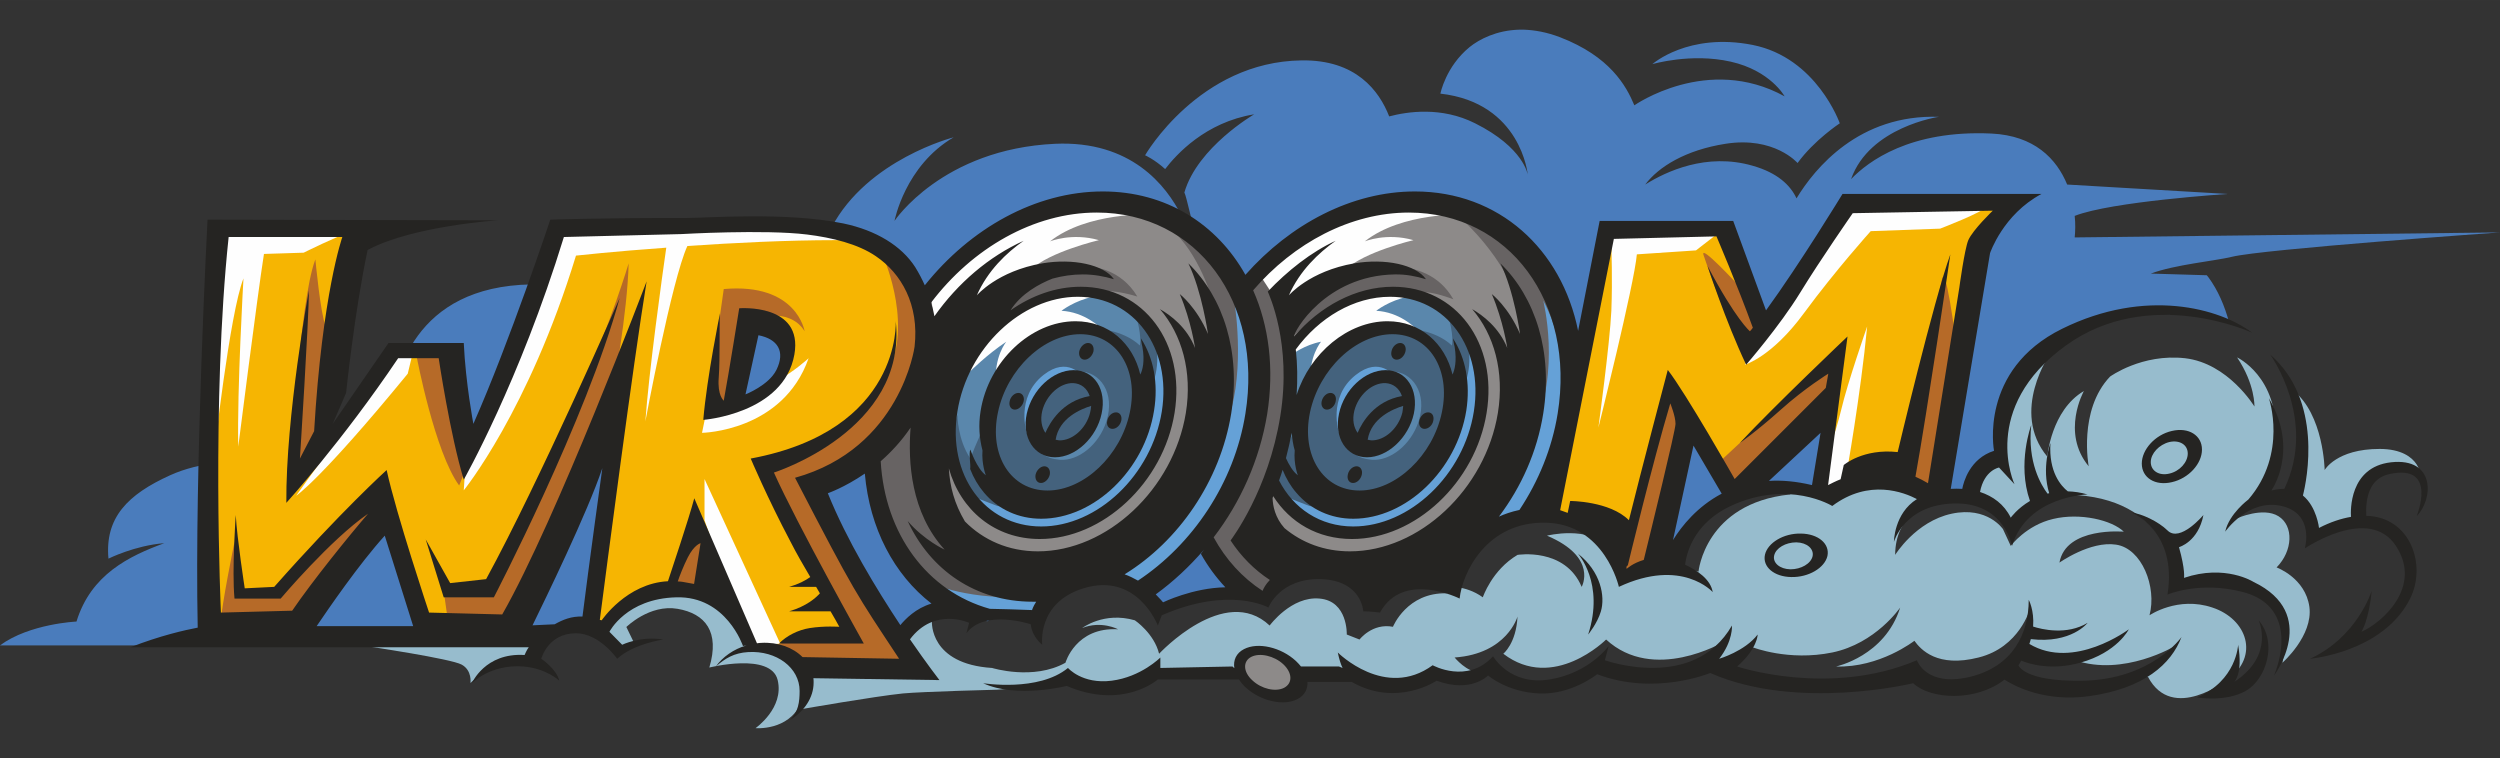 

<!-- Creator: CorelDRAW X8 -->
<svg xmlns="http://www.w3.org/2000/svg" xml:space="preserve" x="0" y="0" width="82.449mm" height="25mm" version="1.1" shape-rendering="geometricPrecision" text-rendering="geometricPrecision" image-rendering="optimizeQuality" fill-rule="evenodd" clip-rule="evenodd"
viewBox="0 0 11962 3627"
 xmlns:xlink="http://www.w3.org/1999/xlink">
 <rect x="0" y="0" width="11962" height="3627" fill="#333333" stroke="none"/>
 <g id="Katman_x0020_1">
  <g id="_2525678755680">
   <path fill="#4A7CBC" fill-rule="nonzero" d="M11962 1112l-2035 24c3,-30 4,-66 0,-103 174,-69 732,-105 732,-105l-768 -45c-51,-124 -157,-234 -362,-244 -390,-18 -590,133 -672,218 88,-250 420,-298 420,-298 -381,-13 -593,245 -681,390 -29,-62 -90,-122 -210,-156 -221,-64 -415,28 -514,90 64,-85 193,-165 384,-195 234,-37 345,92 345,92 80,-110 202,-190 202,-190 0,0 -110,-314 -417,-375 -308,-61 -480,92 -480,92 0,0 185,-55 375,-12 191,43 258,166 258,166 -369,-203 -719,43 -719,43 -39,-94 -117,-234 -356,-326 -63,-24 -120,-34 -172,-36l-23 0c-109,3 -191,46 -237,83 -115,94 -140,223 -140,223 387,44 418,388 418,388 0,0 -18,-129 -252,-246 -161,-81 -324,-56 -411,-33 -48,-123 -159,-272 -419,-268 -491,6 -749,454 -749,454 0,0 44,19 96,66 52,-68 192,-224 426,-262 0,0 -271,157 -334,374 10,18 42,170 51,191l-65 -80c-72,-144 -241,-360 -604,-344 -541,25 -769,369 -769,369 0,0 50,-264 283,-400 0,0 -412,105 -584,431l-74 166c0,0 -722,-242 -946,252 -69,-50 -159,-131 -307,-142 -619,-44 -754,363 -781,590 -227,178 -485,221 -642,249 -91,-1 -270,5 -415,71 -203,92 -313,203 -295,399 0,0 126,-63 267,-74 -169,62 -351,150 -420,375 0,0 -225,10 -366,114l2592 0c31,-80 145,-114 224,-102 24,4 51,13 77,26 38,-115 194,-182 336,-178l3 0 6 1 3 0c24,-1 48,0 71,5 130,29 254,132 292,262 35,-8 69,-3 102,10 19,8 38,17 57,28l583 0c-27,-84 39,-178 125,-208 31,-13 65,-16 99,-13 55,6 108,24 153,54 66,-49 172,-31 250,19 1,-10 3,-19 6,-27 10,-29 30,-58 53,-78 7,-6 15,-12 23,-17 63,-81 178,-118 277,-91 85,24 173,80 223,156 53,-52 130,-76 204,-81 15,-1 30,-2 45,-2 85,-12 176,-10 259,6 59,-76 193,-119 271,-110 91,10 181,46 242,107 74,-87 204,-125 320,-112 17,2 35,5 53,10 66,-383 764,-392 876,-33 56,-27 119,-44 183,-56 27,-62 71,-119 109,-155 44,-40 97,-81 154,-100 57,-33 121,-55 187,-64 77,-11 160,-10 235,12l6 0c30,4 60,12 90,25 87,-103 275,-111 391,-60 34,14 67,37 98,65 42,-15 88,-18 133,-5l8 2c28,-76 94,-161 122,-184 11,-9 22,-18 33,-26 0,-43 3,-84 10,-123 -3,-42 11,-88 24,-123 11,-30 27,-57 49,-80 63,-202 326,-324 525,-348 45,-5 120,-4 202,5 91,-19 194,-2 282,38 -22,-81 -54,-155 -99,-216l-8 -10 -268 -8c116,-43 305,-60 387,-80 147,-37 1284,-117 1284,-117z"/>
   <path fill="#F6B502" fill-rule="nonzero" d="M3770 1702c-30,166 -270,252 -270,252l74 -405c0,0 227,-13 196,153zm495 363c129,-203 184,-277 166,-507 -19,-231 -157,-443 -498,-489 -341,-46 -1272,9 -1272,9 0,0 -249,775 -424,1060l-83 -451 -267 -19c0,0 -341,498 -341,461 0,-37 55,-258 55,-258l111 -765 -664 -31c0,0 -111,1469 -55,1912l460 -19 388 -507 202 553 415 -27 489 -996 -129 996 55 18c0,0 267,-323 535,-147l92 46 74 193c0,0 193,-9 258,129l553 -37c0,0 -461,-645 -461,-857 0,0 212,-64 341,-267z"/>
   <path fill="#F6B502" fill-rule="nonzero" d="M7691 1118l-160 719 -135 621c0,0 184,19 234,86 49,68 92,105 92,105l37 116 172 -80c0,0 166,-651 160,-633 -7,19 196,302 196,302l80 -37 369 -320 -31 350 74 19c0,0 178,-86 301,-49 123,37 172,37 172,37l62 -129 153 -1027 154 -215 -775 -12 -411 578 -179 -455 -565 24z"/>
   <path fill="#8D8A89" fill-rule="nonzero" d="M4403 1432c0,0 473,-584 1020,-461 0,0 381,74 523,418 0,0 295,-387 670,-406 375,-18 762,74 903,658l-31 350 -67 277 -92 184c0,0 -185,18 -252,98 -68,80 -246,197 -246,197l-351 -19 -295 -12 -135 135 -104 -36 -191 -252 -258 264c0,0 -104,-92 -203,-80 -98,12 -196,37 -196,37l-129 147 -308 6c0,0 -295,-184 -313,-215 -18,-30 -117,-227 -123,-245 -6,-19 -43,-302 -43,-302 0,0 154,-227 160,-245 6,-19 92,-203 92,-203l-31 -295z"/>
   <path fill="#5A87AC" fill-rule="nonzero" d="M4612 1751c0,0 -86,240 -80,357 6,117 86,332 222,387 135,55 258,86 436,6 178,-80 350,-246 387,-467 37,-221 38,-582 -387,-633 -357,-43 -578,350 -578,350z"/>
   <path fill="#5A87AC" fill-rule="nonzero" d="M6179 1647c0,0 271,-320 547,-240 223,64 351,185 363,412 12,227 -197,627 -424,694 -228,68 -313,45 -406,-12 -110,-68 -172,-227 -172,-227 0,0 154,-252 92,-627z"/>
   <path fill="#8D8A89" fill-rule="nonzero" d="M10469 2114c0,0 43,18 37,49 -6,31 -37,117 -135,123 -99,6 -130,-55 -93,-117 37,-61 129,-110 191,-55z"/>
   <path fill="#8D8A89" fill-rule="nonzero" d="M5970 3134c0,0 68,-43 166,25 99,67 111,116 56,147 -56,31 -129,12 -179,-12 -49,-25 -110,-105 -43,-160z"/>
   <path fill="#8D8A89" fill-rule="nonzero" d="M8490 2618c0,0 86,-68 166,-31 80,37 68,117 -43,141 -111,25 -197,-24 -123,-110z"/>
   <path fill="#97BCCD" fill-rule="nonzero" d="M4459 2974c0,0 -13,203 288,222 0,0 197,61 351,-25 0,0 49,-172 252,-160 0,0 -80,-43 -172,-6 0,0 104,-80 252,-37 0,0 92,62 116,160 0,0 314,-338 529,-135 0,0 104,-142 239,-129 136,12 130,172 130,172l61 24c0,0 61,-80 160,-61 0,0 67,-166 258,-160l-6 -31c0,0 92,-12 178,50 0,0 43,-130 166,-203 0,0 227,-37 307,153 0,0 80,-141 -166,-245 0,0 197,-50 295,55 99,104 105,147 105,147l172 -61 153 31c0,0 31,-326 437,-369l67 -37 123 43 209 -80 166 25 98 86c0,0 -159,61 -159,252 0,0 98,-160 270,-197 172,-37 246,74 246,74l37 80c0,0 74,-99 203,-129 129,-31 282,6 338,61 0,0 -277,-25 -308,148 0,0 148,-105 271,-86 123,18 196,202 160,338 0,0 135,-93 301,-37 166,55 227,233 73,344 0,0 -264,209 -381,-12l-61 0 123 -80 67 -68c0,0 -245,148 -479,68l-258 -25 43 -147 0 -74c0,0 -49,184 -246,233 -197,50 -276,-37 -307,-80 0,0 -166,130 -375,123 0,0 234,-49 307,-282 0,0 -117,172 -325,215 -209,43 -381,-25 -381,-25l-105 62 -141 43 104 -129c0,0 -332,196 -559,-13 0,0 -252,252 -492,68 0,0 62,-49 68,-178 0,0 -49,178 -301,196 0,0 61,74 117,68 55,-6 -154,37 -203,18 -49,-18 -31,43 -185,37 -153,-6 -258,-37 -258,-37l-203 -6c0,0 -116,-129 -196,-117 -80,13 -92,19 -99,50 -6,30 13,80 13,80l-406 -13c0,0 -215,148 -387,31 0,0 -104,-18 -141,6 -37,25 -240,37 -240,37 0,0 -355,9 -452,18 -136,14 -479,74 -479,74l58 -209 467 0 -61 -104c0,0 49,-99 154,-105z"/>
   <path fill="#97BCCD" fill-rule="nonzero" d="M9436 2364c0,0 0,-143 125,-152 0,0 -23,-143 18,-226 42,-83 143,-225 143,-225l88 -70c0,0 -194,277 -14,494 0,0 18,-222 175,-314 0,0 -111,198 23,360 0,0 -51,-268 102,-429 0,0 152,-111 359,-88 207,24 332,231 332,231 0,0 4,-106 -83,-235 0,0 198,92 184,378l-9 106 -55 180 -120 106c0,0 124,-56 198,-10 74,46 69,166 -9,245 0,0 138,50 157,189 18,138 -129,267 -129,267 0,0 115,-493 -498,-378 0,0 -28,-392 -484,-424 0,0 4,-19 -79,9 -83,28 -152,65 -152,65l-87 106c0,0 0,-129 -185,-185z"/>
   <path fill="#97BCCD" fill-rule="nonzero" d="M10971 1867c0,0 116,271 0,516 0,0 125,41 92,184 0,0 97,-74 217,-78 0,0 -23,-129 83,-203 106,-74 189,-55 207,-18 19,36 23,-120 -184,-120 -207,0 -263,101 -263,101 0,0 -4,-267 -152,-382z"/>
   <path fill="#97BCCD" fill-rule="nonzero" d="M1762 3093c0,0 397,59 447,87 51,28 42,88 42,88 0,0 106,-102 170,-102 65,0 139,-18 139,-18l32 -92 -138 0c0,0 -904,-23 -692,37z"/>
   <path fill="#97BCCD" fill-rule="nonzero" d="M2836 3028l129 88 74 -28c0,0 -14,-32 -42,-88 0,0 111,-110 245,-87 133,23 203,110 152,281 0,0 295,-74 327,60 32,134 -106,230 -106,230 0,0 157,14 217,-119 60,-134 -69,-314 -240,-263 0,0 -74,-258 -313,-277 -240,-18 -328,88 -328,88l-115 115z"/>
   <path fill="#B66A28" fill-rule="nonzero" d="M1994 1708c0,0 86,455 203,615l37 -92 -80 -535c0,0 -215,-43 -160,12z"/>
   <path fill="#B66A28" fill-rule="nonzero" d="M1509 1241c0,0 24,258 49,320 24,61 0,289 0,289l-19 239 -147 185c0,0 37,-824 117,-1033z"/>
   <path fill="#B66A28" fill-rule="nonzero" d="M2123 2827l19 135c0,0 289,74 289,55 0,-18 301,-608 301,-608l202 -547c0,0 68,-363 74,-602 0,0 -80,270 -233,620 -154,351 -418,928 -418,928l-234 19z"/>
   <polygon fill="#B66A28" fill-rule="nonzero" points="3205,2827 3316,2495 3383,2642 3371,2815 "/>
   <path fill="#B66A28" fill-rule="nonzero" d="M3672 2280l209 442 184 332 -252 -6 -92 37 148 123 479 -25 -295 -528 -148 -344 320 -166 148 -252 67 -209 -12 -197 -68 -172 -141 -104c0,0 147,313 37,553 -50,107 -179,247 -301,331 -151,104 -295,142 -295,142l12 43z"/>
   <path fill="#B66A28" fill-rule="nonzero" d="M1122 2593c0,0 -62,301 -68,400 -6,98 283,30 283,30l110 -24 203 -283 215 -276 -74 -93 -233 228 -240 270 -160 -12 -36 -240z"/>
   <path fill="#B66A28" fill-rule="nonzero" d="M3463 1383l-80 565 123 -49 86 -375c0,0 184,-61 258,61 0,0 -37,-233 -387,-202z"/>
   <path fill="#676363" fill-rule="nonzero" d="M5227 1278c0,0 135,6 215,141 0,0 -111,-36 -178,-24 0,0 -234,-14 -437,117 -258,166 -289,485 -289,485l0 228c0,0 -12,245 37,319 49,74 215,191 215,191l523 -117 270 -185 142 -381 92 -356 -6 -227c0,0 -56,-228 -191,-357 -135,-129 258,191 270,215 13,25 111,-18 111,-18 0,0 49,-49 111,117 61,166 61,430 61,430l-24 264 -129 350 86 172 24 105 -74 98 -135 -37 -172 -202 -276 239c0,0 -62,-80 -209,-80 -148,0 -215,50 -215,50l-93 122 -153 -12 -166 6c0,0 -295,-116 -363,-301 -67,-184 -86,-418 -86,-418 0,0 117,-153 166,-239 49,-86 160,-363 160,-363l270 -191c0,0 240,-172 443,-141z"/>
   <path fill="#676363" fill-rule="nonzero" d="M6487 1297c0,0 331,-105 467,135 0,0 -111,-43 -148,-31 0,0 -141,-43 -258,0 -117,43 -264,123 -264,123l-92 80 0 -86c0,0 129,-203 295,-221z"/>
   <path fill="#676363" fill-rule="nonzero" d="M6997 1051c0,0 202,178 270,405 68,228 12,553 12,553l-110 320c0,0 -148,270 -129,264 18,-6 282,-160 282,-160l129 -301 80 -301 -24 -252 -86 -209 -123 -153c0,0 -332,-271 -301,-166z"/>
   <path fill="#B66A28" fill-rule="nonzero" d="M7962 1880l-74 332 -99 363 -24 196 160 -98 104 -528 31 -148c0,0 -86,-190 -98,-117z"/>
   <path fill="#B66A28" fill-rule="nonzero" d="M8152 1223c0,0 138,418 203,430 64,12 67,-79 67,-79l-96 -200c0,0 -200,-218 -174,-151z"/>
   <polygon fill="#B66A28" fill-rule="nonzero" points="8238,2200 8490,1966 8773,1721 8754,1880 8533,2151 8293,2366 "/>
   <path fill="#B66A28" fill-rule="nonzero" d="M9289 1352l-191 891 86 141 86 -24 50 -228c0,0 49,-461 43,-479 -6,-18 -56,-436 -74,-301z"/>
   <path fill="#44627D" fill-rule="nonzero" d="M5294 2016c-36,113 -135,190 -222,184 -35,-3 -65,-12 -89,-31 35,12 74,12 114,-9 27,-14 48,-34 65,-56 10,-7 21,-15 30,-24 100,-87 77,-258 -52,-298l-9 -2c11,-2 21,-3 32,-3 101,0 174,103 131,239zm136 -523c36,111 24,160 24,160 -86,-80 -215,-80 -215,-80l-190 37c0,0 -173,117 -185,135 -12,19 -123,240 -153,295 -31,55 -68,154 -68,154 -62,-92 -62,-209 -62,-209 0,0 -92,246 68,436 160,191 455,160 658,6 202,-153 276,-356 282,-577 6,-222 -196,-467 -159,-357z"/>
   <path fill="#44627D" fill-rule="nonzero" d="M6788 2016c-37,113 -136,190 -223,184 -34,-3 -65,-12 -88,-31 34,12 74,12 113,-9 27,-14 48,-34 65,-56 11,-7 21,-15 31,-24 99,-87 77,-258 -53,-298l-9 -2c11,-2 22,-3 33,-3 101,0 174,103 131,239zm135 -523c37,111 24,160 24,160 -86,-80 -215,-80 -215,-80l-190 37c0,0 -172,117 -184,135 -13,19 -123,240 -154,295 -31,55 -68,154 -68,154 -6,-9 -11,-19 -16,-28 -3,51 -18,105 -39,153 14,35 34,69 61,102 160,191 455,160 658,6 203,-153 277,-356 283,-577 6,-222 -197,-467 -160,-357z"/>
   <path fill="#FEFEFE" fill-rule="nonzero" d="M1062 1097l-26 235 -31 449 18 405c0,0 76,-688 142,-854 0,0 -31,535 -25,805 0,0 92,-725 123,-922l190 -6c0,0 157,-78 231,-103 74,-25 -108,-38 -108,-38l-514 29z"/>
   <path fill="#FEFEFE" fill-rule="nonzero" d="M1417 2372c0,0 116,-74 534,-584l25 -104 -80 18 -479 670z"/>
   <path fill="#FEFEFE" fill-rule="nonzero" d="M4133 1149c0,0 -185,-61 -344,-68 -160,-6 -996,-6 -996,-6l-135 19 -430 1118 -9 134c0,0 310,-380 537,-1123 0,0 181,-20 432,-38 -19,131 -84,600 -100,831 0,0 127,-679 201,-839 220,-15 476,-28 709,-28l135 0z"/>
   <path fill="#FEFEFE" fill-rule="nonzero" d="M3383 1954l-24 117c0,0 387,-6 510,-357 0,0 -74,68 -148,105 -74,37 -154,98 -154,98l-184 37z"/>
   <polygon fill="#FEFEFE" fill-rule="nonzero" points="3371,2292 3371,2489 3580,3097 3733,3079 "/>
   <path fill="#FEFEFE" fill-rule="nonzero" d="M4452 1395c0,0 467,-602 1051,-369 0,0 -301,-12 -479,129 0,0 104,-43 234,-6 0,0 -234,55 -326,141 -92,86 -197,160 -197,160l-160 142 -92 55 -31 -252z"/>
   <path fill="#FEFEFE" fill-rule="nonzero" d="M4643 1776c0,0 80,-80 172,-141 0,0 -61,73 -49,202 0,0 153,-184 258,-221 104,-37 240,-49 240,-49 0,0 -74,-74 -185,-80 0,0 62,-49 154,-68 92,-18 -179,-50 -332,50 -246,159 -258,307 -258,307z"/>
   <path fill="#FEFEFE" fill-rule="nonzero" d="M7009 1026c-449,-180 -829,135 -980,290 43,71 93,129 111,203 1,6 2,11 4,17l97 -86c0,0 104,-74 196,-160 93,-86 326,-141 326,-141 -129,-37 -233,6 -233,6 178,-141 479,-129 479,-129z"/>
   <path fill="#FEFEFE" fill-rule="nonzero" d="M6182 1696c0,0 60,-46 139,-61 0,0 -62,73 -50,202 0,0 154,-184 259,-221 104,-37 239,-49 239,-49 0,0 -73,-74 -184,-80 0,0 61,-49 154,-68 92,-18 -179,-50 -332,50 -246,159 -225,227 -225,227z"/>
   <path fill="#65A1D7" fill-rule="nonzero" d="M4483 2802c0,0 271,105 584,25l-86 74 -31 55c0,0 -393,18 -467,-154z"/>
   <path fill="#65A1D7" fill-rule="nonzero" d="M5909 1463c0,0 55,356 -49,583 -105,228 -240,381 -240,381l-184 209 -123 117 153 62c0,0 369,-320 467,-572 99,-252 105,-535 -24,-780z"/>
   <path fill="#65A1D7" fill-rule="nonzero" d="M7117 2537c36,-14 73,-27 110,-38 76,-91 146,-190 181,-281 99,-252 105,-534 -24,-780 0,0 86,338 -49,621 -108,225 -240,344 -240,344l-180 203c67,-25 133,-52 202,-69z"/>
   <path fill="#65A1D7" fill-rule="nonzero" d="M4661 2378l111 43 301 37 197 -117 117 -123 86 -209 24 -135c0,0 55,-80 37,-215 -18,-135 98,129 43,338 -55,209 -215,504 -510,541 -295,37 -375,-117 -406,-160z"/>
   <path fill="#65A1D7" fill-rule="nonzero" d="M6155 2378l110 43 301 37 197 -117 117 -123 86 -209 25 -135c0,0 55,-80 36,-215 -18,-135 99,129 43,338 -55,209 -215,504 -510,541 -295,37 -375,-117 -405,-160z"/>
   <path fill="#65A1D7" fill-rule="nonzero" d="M4913 2071c0,0 -56,-169 80,-277 117,-92 185,6 185,6 0,0 -105,-30 -166,80 -62,111 -99,191 -99,191z"/>
   <path fill="#65A1D7" fill-rule="nonzero" d="M6407 2071c0,0 -57,-169 80,-277 116,-92 184,6 184,6 0,0 -105,-30 -166,80 -61,111 -98,191 -98,191z"/>
   <path fill="#FEFEFE" fill-rule="nonzero" d="M7710 1186c0,0 6,147 0,301 -7,154 -62,559 -62,559 0,0 172,-688 184,-829l283 -19 111 -86 -504 -24c0,0 -56,73 -12,98z"/>
   <path fill="#FEFEFE" fill-rule="nonzero" d="M8810 1020l-240 393 -135 185 -86 147c0,0 129,-37 282,-246 154,-209 320,-393 320,-393l332 -12c0,0 209,-80 221,-105 12,-24 -283,-24 -283,-24 0,0 -375,-13 -411,55z"/>
   <path fill="#FEFEFE" fill-rule="nonzero" d="M8934 1562c0,0 -94,269 -124,398 -31,129 -68,209 -68,209l-25 185 25 12 92 -92c0,0 69,-386 100,-712z"/>
   <path fill="#252422" fill-rule="nonzero" d="M3567 1887l62 -283c92,18 130,77 86,166 -37,74 -148,117 -148,117zm234 -191c43,-246 -264,-221 -264,-221 0,0 -49,307 -74,442 0,0 -31,-24 -24,-110 7,-98 2,-248 6,-308 0,0 -62,301 -80,510 0,0 386,-29 436,-313z"/>
   <path fill="#252422" fill-rule="nonzero" d="M4286 1536c0,0 31,523 -694,658 0,0 78,185 191,399 28,55 61,112 94,168 -24,17 -56,34 -101,47l129 0c6,11 12,21 18,31 -20,22 -63,61 -147,86l198 0c16,27 30,52 42,74 0,0 -71,-5 -141,6 -57,9 -111,37 -148,74l406 0c0,0 -320,-572 -430,-818 0,0 639,-202 583,-725z"/>
   <path fill="#252422" fill-rule="nonzero" d="M4775 1973c43,-207 220,-374 394,-374 174,0 281,167 237,374 -43,207 -220,374 -394,374 -175,0 -281,-167 -237,-374zm-66 385c68,80 165,124 273,124 252,0 495,-232 540,-518 21,-129 -2,-252 -63,-345 2,21 7,40 7,40 13,71 0,114 -10,133 -35,-150 -153,-255 -310,-255 -213,0 -416,192 -454,429 -11,68 -6,132 9,189 -5,66 16,119 16,119 -43,-31 -74,-123 -74,-123 -9,18 3,74 -1,93 16,42 39,81 67,114z"/>
   <path fill="#252422" fill-rule="nonzero" d="M4987 1966c19,-76 85,-135 148,-133 39,2 67,26 79,62 -133,24 -191,128 -212,176 -18,-26 -25,-63 -15,-105zm229 8c-18,76 -85,135 -148,133 -6,-1 -12,-2 -17,-3 16,-104 121,-147 170,-162 -1,11 -2,21 -5,32zm-168 214c99,0 199,-94 223,-209 25,-115 -35,-208 -134,-208 -99,0 -199,93 -224,208 -25,115 36,209 135,209z"/>
   <path fill="#252422" fill-rule="nonzero" d="M5190 1721c18,0 37,-18 42,-40 4,-22 -7,-40 -26,-40 -18,0 -37,18 -42,40 -4,22 7,40 26,40z"/>
   <path fill="#252422" fill-rule="nonzero" d="M4997 2231c-18,0 -37,18 -42,40 -4,22 7,40 26,40 18,0 37,-18 42,-40 4,-22 -7,-40 -26,-40z"/>
   <path fill="#252422" fill-rule="nonzero" d="M4898 1920c5,-22 -7,-40 -25,-40 -19,0 -38,18 -42,40 -5,22 6,40 25,40 18,0 37,-18 42,-40z"/>
   <path fill="#252422" fill-rule="nonzero" d="M5323 2052c19,0 37,-17 42,-39 5,-23 -7,-40 -25,-40 -19,0 -38,17 -42,40 -5,22 6,39 25,39z"/>
   <path fill="#252422" fill-rule="nonzero" d="M6480 1966c19,-76 85,-135 149,-133 38,2 67,26 79,62 -133,24 -192,128 -212,176 -19,-26 -26,-63 -16,-105zm230 8c-19,76 -85,135 -149,133 -6,-1 -11,-2 -17,-3 17,-104 121,-147 170,-162 -1,11 -2,21 -4,32zm-169 214c99,0 199,-94 224,-209 24,-115 -36,-208 -135,-208 -99,0 -199,93 -223,208 -25,115 35,209 134,209z"/>
   <path fill="#252422" fill-rule="nonzero" d="M6683 1721c19,0 37,-18 42,-40 5,-22 -7,-40 -25,-40 -19,0 -38,18 -42,40 -5,22 6,40 25,40z"/>
   <path fill="#252422" fill-rule="nonzero" d="M6491 2231c-19,0 -38,18 -42,40 -5,22 6,40 25,40 19,0 37,-18 42,-40 5,-22 -7,-40 -25,-40z"/>
   <path fill="#252422" fill-rule="nonzero" d="M6816 2052c19,0 38,-17 42,-39 5,-23 -6,-40 -25,-40 -19,0 -37,17 -42,40 -5,22 7,39 25,39z"/>
   <path fill="#252422" fill-rule="nonzero" d="M6366 1880c-19,0 -37,18 -42,40 -5,22 7,40 25,40 19,0 38,-18 42,-40 5,-22 -6,-40 -25,-40z"/>
   <path fill="#252422" fill-rule="nonzero" d="M2154 2790l-117 -209 86 277 240 0c0,0 442,-849 602,-1432 0,0 -381,872 -639,1345l-172 19z"/>
   <path fill="#252422" fill-rule="nonzero" d="M10468 2170c0,42 -39,85 -88,96 -49,12 -89,-13 -89,-55 0,-41 40,-84 89,-96 49,-11 88,13 88,55zm-76 -108c-80,18 -144,89 -144,156 0,68 64,108 144,89 80,-18 144,-88 144,-156 0,-68 -64,-108 -144,-89z"/>
   <path fill="#252422" fill-rule="nonzero" d="M8673 2661c-8,36 -55,63 -106,63 -51,-1 -86,-31 -78,-66 8,-36 55,-63 106,-63 51,1 85,31 78,66zm-228 -7c-13,58 44,106 126,107 83,2 160,-44 173,-101 12,-58 -44,-106 -127,-107 -82,-2 -159,44 -172,101z"/>
   <path fill="#252422" fill-rule="nonzero" d="M11440 2212c-200,23 -193,233 -191,261 -47,8 -99,25 -153,53 0,0 -11,-101 -77,-155 19,-75 97,-454 -157,-675 0,0 227,311 68,643 -18,0 -39,2 -62,8 0,0 136,-190 -12,-442 0,0 92,264 -98,485 0,0 -92,68 -111,154 0,0 111,-160 270,-123 160,37 111,203 111,203 0,0 307,-209 436,-12 129,196 -67,368 -165,411 0,0 36,-55 49,-196 0,0 -68,221 -295,325 0,0 350,-30 479,-288 80,-160 2,-391 -210,-396 -4,-83 14,-180 112,-200 233,-50 129,202 129,202 80,-80 92,-282 -123,-258z"/>
   <path fill="#252422" fill-rule="nonzero" d="M10782 2784c0,0 -135,-86 -332,-19 0,0 7,-37 -24,-147 0,0 92,-25 117,-154 0,0 -112,134 -172,74 -44,-43 -123,-80 -173,-86 0,0 222,86 173,393 0,0 153,-67 362,-12 209,55 209,246 148,399 0,0 221,-295 -99,-448z"/>
   <path fill="#252422" fill-rule="nonzero" d="M10690 3263c0,0 43,-37 19,-178 0,0 -7,172 -197,252 0,0 135,24 233,-31 99,-55 154,-233 62,-338 0,0 80,166 -117,295z"/>
   <path fill="#252422" fill-rule="nonzero" d="M7660 2925c21,-71 0,-190 -110,-276 0,0 129,141 49,387 0,0 44,-53 61,-111z"/>
   <path fill="#252422" fill-rule="nonzero" d="M6144 3291c-41,21 -109,5 -152,-36 -44,-40 -46,-91 -5,-112 41,-21 110,-5 153,35 44,41 46,91 4,113zm3821 -34c-283,5 -307,-74 -307,-74 5,-7 9,-14 13,-22 42,17 145,48 282,10 178,-49 233,-160 233,-160 0,0 -263,198 -476,70 3,-8 5,-15 7,-23 194,23 272,-78 272,-78 -100,61 -221,31 -261,18 6,-79 -21,-128 -21,-128 0,160 -74,319 -283,369 -209,49 -252,-80 -252,-80 -418,178 -860,30 -860,30 98,-86 98,-153 98,-153 -61,80 -184,116 -184,116 67,-86 61,-159 61,-159 -184,319 -608,166 -608,166l18 -68c0,0 -92,129 -282,160 -191,31 -271,-111 -271,-111 -123,135 -289,43 -289,43 -227,166 -454,-61 -454,-61 7,34 15,58 23,74 -11,-4 -17,-7 -17,-7l-182 0c-7,-9 -15,-17 -24,-26 -71,-66 -182,-92 -249,-57 -37,19 -52,53 -46,91l-9 -8 -345 7 0 -50c0,0 -92,93 -233,111 -141,18 -209,-61 -209,-61 -141,116 -406,73 -406,73 160,74 400,13 400,13 270,116 436,-31 436,-31l388 0c8,12 18,25 31,37 71,66 182,92 249,57 34,-17 50,-48 48,-82l212 0c215,123 406,-6 406,-6 166,61 246,-25 246,-25 0,0 92,80 245,86 154,7 277,-92 277,-92 276,105 541,-6 541,-6 418,184 971,49 971,49 83,78 299,90 437,-17 50,32 194,108 405,79 264,-37 393,-154 442,-283 0,0 -141,203 -473,209z"/>
   <path fill="#252422" fill-rule="nonzero" d="M9165 2281c57,-315 167,-1064 167,-1064 -80,221 -252,946 -252,946 -166,-18 -258,62 -258,62l-15 68c-25,10 -46,21 -60,28l93 -711c0,0 -350,332 -516,510 0,0 80,-55 197,-160 116,-104 227,-172 227,-172l-12 68 -436 436c0,0 -234,-412 -320,-522 0,0 -128,484 -186,719 -92,-92 -281,-92 -281,-92l-12 57c-13,-5 -25,-9 -36,-13l257 -1298 491 -12c0,0 101,236 174,437 -4,6 -9,12 -14,17 0,0 -67,-55 -203,-313 0,0 86,264 185,473 0,0 160,-184 258,-344 98,-160 252,-381 252,-381l670 -12c0,0 -95,91 -117,141 -18,42 -43,227 -43,227l-150 936c-20,-12 -40,-22 -60,-31zm-495 40c-76,-18 -144,-24 -206,-20l247 -230 -41 250zm-665 263l98 -452 135 230c-116,61 -191,154 -233,222zm-140 95c-54,16 -82,43 -82,43 0,0 0,-4 -1,-10l7 -8c0,0 117,-486 203,-774 0,0 25,61 25,98 0,32 -120,521 -152,651zm-1597 -706c44,-207 220,-374 395,-374 174,0 280,167 236,374 -43,207 -220,374 -394,374 -174,0 -280,-167 -237,-374zm-65 385c68,80 165,124 272,124 253,0 495,-232 541,-518 20,-129 -3,-252 -64,-345 3,21 8,40 8,40 12,71 -1,114 -10,133 -36,-150 -154,-255 -311,-255 -189,0 -371,152 -435,353 5,-75 4,-148 -4,-218 111,-152 278,-252 451,-252 270,0 449,246 401,549 -48,304 -307,550 -577,550 -159,0 -287,-87 -355,-220 6,-17 12,-34 17,-51 16,40 38,78 66,110zm7 -84c-24,-17 -44,-53 -57,-82 10,-40 20,-80 28,-121 2,29 6,57 14,84 -6,66 15,119 15,119zm1060 166c-38,8 -72,20 -98,32 107,-142 183,-311 212,-493 47,-294 -37,-555 -205,-719 66,133 94,338 94,338 -55,-129 -135,-191 -135,-191 55,129 74,258 74,258 -40,-99 -118,-157 -168,-186 105,122 155,299 123,497 -60,365 -376,662 -708,662 -123,0 -229,-41 -313,-111 -45,-50 -56,-107 -57,-144l3 -9c80,126 213,205 377,205 302,0 590,-270 644,-603 55,-334 -146,-604 -448,-604 -178,0 -350,94 -473,238 -4,-21 150,-292 482,-297 53,-1 103,9 149,23 -48,-70 -196,-101 -343,-76 -215,37 -313,153 -313,153 52,-118 142,-203 224,-261 -117,53 -232,145 -325,243 5,13 116,247 60,595 -57,357 -232,587 -238,596 50,76 113,140 188,189 -20,20 -30,40 -35,52 -97,-63 -176,-150 -234,-256 129,-168 220,-371 256,-589 35,-220 8,-424 -67,-593 195,-227 467,-372 745,-372 479,0 798,430 712,962 -27,167 -92,324 -183,461zm-1705 442c0,0 -13,-16 -35,-38 84,-61 161,-133 231,-214 -5,7 -10,13 -15,20 33,59 72,112 117,160 -157,3 -298,72 -298,72zm-984 -913c48,-303 306,-549 576,-549 270,0 450,246 402,549 -49,304 -307,550 -577,550 -270,0 -450,-246 -401,-550zm864 809c-20,-11 -41,-22 -64,-30 257,-158 457,-444 510,-769 47,-294 -37,-555 -205,-719 65,133 94,338 94,338 -55,-129 -135,-191 -135,-191 55,129 73,258 73,258 -39,-99 -117,-157 -168,-186 105,122 156,299 124,497 -60,365 -377,662 -708,662 -141,0 -261,-54 -349,-143 -51,-86 -72,-167 -77,-254 56,200 220,338 435,338 302,0 591,-270 645,-603 54,-334 -147,-604 -449,-604 -119,0 -235,42 -336,113 50,-80 138,-127 201,-152 48,-13 96,-20 145,-20 53,0 102,9 149,23 -48,-70 -197,-101 -343,-76 -215,37 -313,153 -313,153 52,-118 141,-203 224,-261 -166,75 -315,202 -427,361 -4,-21 -9,-43 -16,-65 197,-260 491,-431 793,-431 479,0 797,430 711,962 -53,333 -254,627 -514,799zm-507 141c-74,-3 -149,-5 -202,-6 -300,-84 -502,-358 -522,-706 49,-43 99,-96 143,-161 -13,163 1,407 163,584 0,0 -97,-44 -177,-137 108,234 325,386 598,386 6,0 11,0 17,0 -15,23 -20,40 -20,40zm-630 72c-114,-172 -256,-405 -347,-631 0,0 79,-27 177,-94 23,261 139,483 319,622 -75,22 -125,74 -149,103zm-468 153c-46,-46 -118,-73 -199,-68 -6,0 -12,1 -19,2l-300 -694c-28,105 -110,348 -126,397 -198,10 -317,187 -317,187l-9 -2c30,-231 159,-1222 224,-1620 0,0 -433,1143 -691,1594l-350 -9c0,0 -157,-470 -203,-682 0,0 -218,197 -538,559l-141 7c0,0 -37,-240 -43,-351 0,0 -19,264 -6,400l221 0c0,0 239,-283 418,-406 -90,104 -267,323 -363,464l-341 9c0,0 -46,-1014 37,-1797l544 0c0,0 -96,270 -135,929l-68 131c0,0 43,-670 43,-805 0,0 -111,602 -108,1017 0,0 268,-295 535,-692l194 0c0,0 55,369 120,581 0,0 267,-470 479,-1161l562 -14c0,0 398,-23 601,2 121,15 244,45 330,104 121,82 208,231 185,433 0,0 -65,486 -572,627 289,558 290,551 498,866l-462 -8zm-519 -350l-55 -10c-8,-1 -15,-2 -23,-2 9,-27 27,-73 48,-115 31,-61 61,-68 61,-68l-31 195zm-667 193l-106 5c58,-119 263,-539 334,-752 0,0 -66,477 -95,710 -53,-2 -94,15 -133,37zm-1139 9c57,-84 202,-296 326,-433 0,0 86,275 136,433l-462 0zm8370 -1343c400,-289 891,-61 891,-61 -154,-117 -510,-216 -909,-19 -400,197 -326,584 -326,584 -116,37 -146,150 -152,182 -19,-1 -37,-1 -55,0l188 -1128c0,0 62,-185 246,-283l-952 0c0,0 -203,333 -366,557l-157 -428 -639 0 -103 526c-79,-391 -379,-667 -781,-667 -302,0 -596,156 -811,399 -136,-243 -380,-399 -682,-399 -322,0 -635,177 -852,449 -13,-29 -28,-58 -46,-87 -65,-101 -186,-176 -344,-209 -276,-56 -648,-26 -756,-26 -391,-1 -646,8 -646,8 0,0 -193,581 -368,977 0,0 -37,-194 -46,-387l-360 0 -267 387 64 -148c0,0 40,-387 103,-684l8 -4c213,-111 614,-138 614,-138l-1388 -3c0,0 -63,1194 -47,1952 -62,12 -179,38 -322,94l1906 0c-9,11 -20,37 -20,37 -190,-12 -252,135 -252,135 0,0 87,-92 246,-80 111,9 172,68 172,68 -12,-55 -86,-105 -86,-105 0,0 31,-122 166,-122 112,0 197,122 197,122 80,-73 221,-92 221,-92 -110,-18 -197,25 -197,25l-61 -62c0,0 80,-159 320,-165 239,-7 319,233 319,233l17 -3c-62,18 -114,55 -147,101 45,-39 87,-65 155,-69 136,-8 246,75 246,186 0,52 -6,101 -46,139 68,-41 113,-107 113,-179 0,-7 0,-14 -1,-21l603 9c0,0 -59,-76 -141,-195 117,-156 283,-79 283,-79l-13 50c87,-117 308,-43 308,-43 6,61 55,98 55,98 0,0 -27,-201 197,-270 258,-80 356,178 356,178l19 -49c325,-142 510,-37 510,-37 0,0 55,-142 252,-136 196,7 202,154 202,154 37,0 80,6 80,6 111,-203 381,-67 381,-67 13,-123 129,-369 412,-363 283,6 350,307 350,307 302,-141 449,25 449,25 -10,-61 -74,-104 -132,-131 9,-78 58,-206 218,-281 277,-129 486,0 486,0 176,-132 344,-65 405,-33 -110,69 -110,205 -110,205 0,0 49,-178 288,-184 240,-6 277,203 277,203 74,-240 362,-246 362,-246 -34,-10 -65,-14 -95,-15 -33,-26 -92,-93 -83,-231 0,0 -44,117 -6,240l-8 2c-30,-40 -97,-150 -78,-328 0,0 -69,184 -6,363 -61,36 -92,80 -92,80 -32,-65 -86,-103 -147,-123 20,-105 91,-117 91,-117l74 80c0,0 -170,-363 246,-664z"/>
  </g>
  <rect fill="none" width="11962" height="3627"/>
 </g>
</svg>
